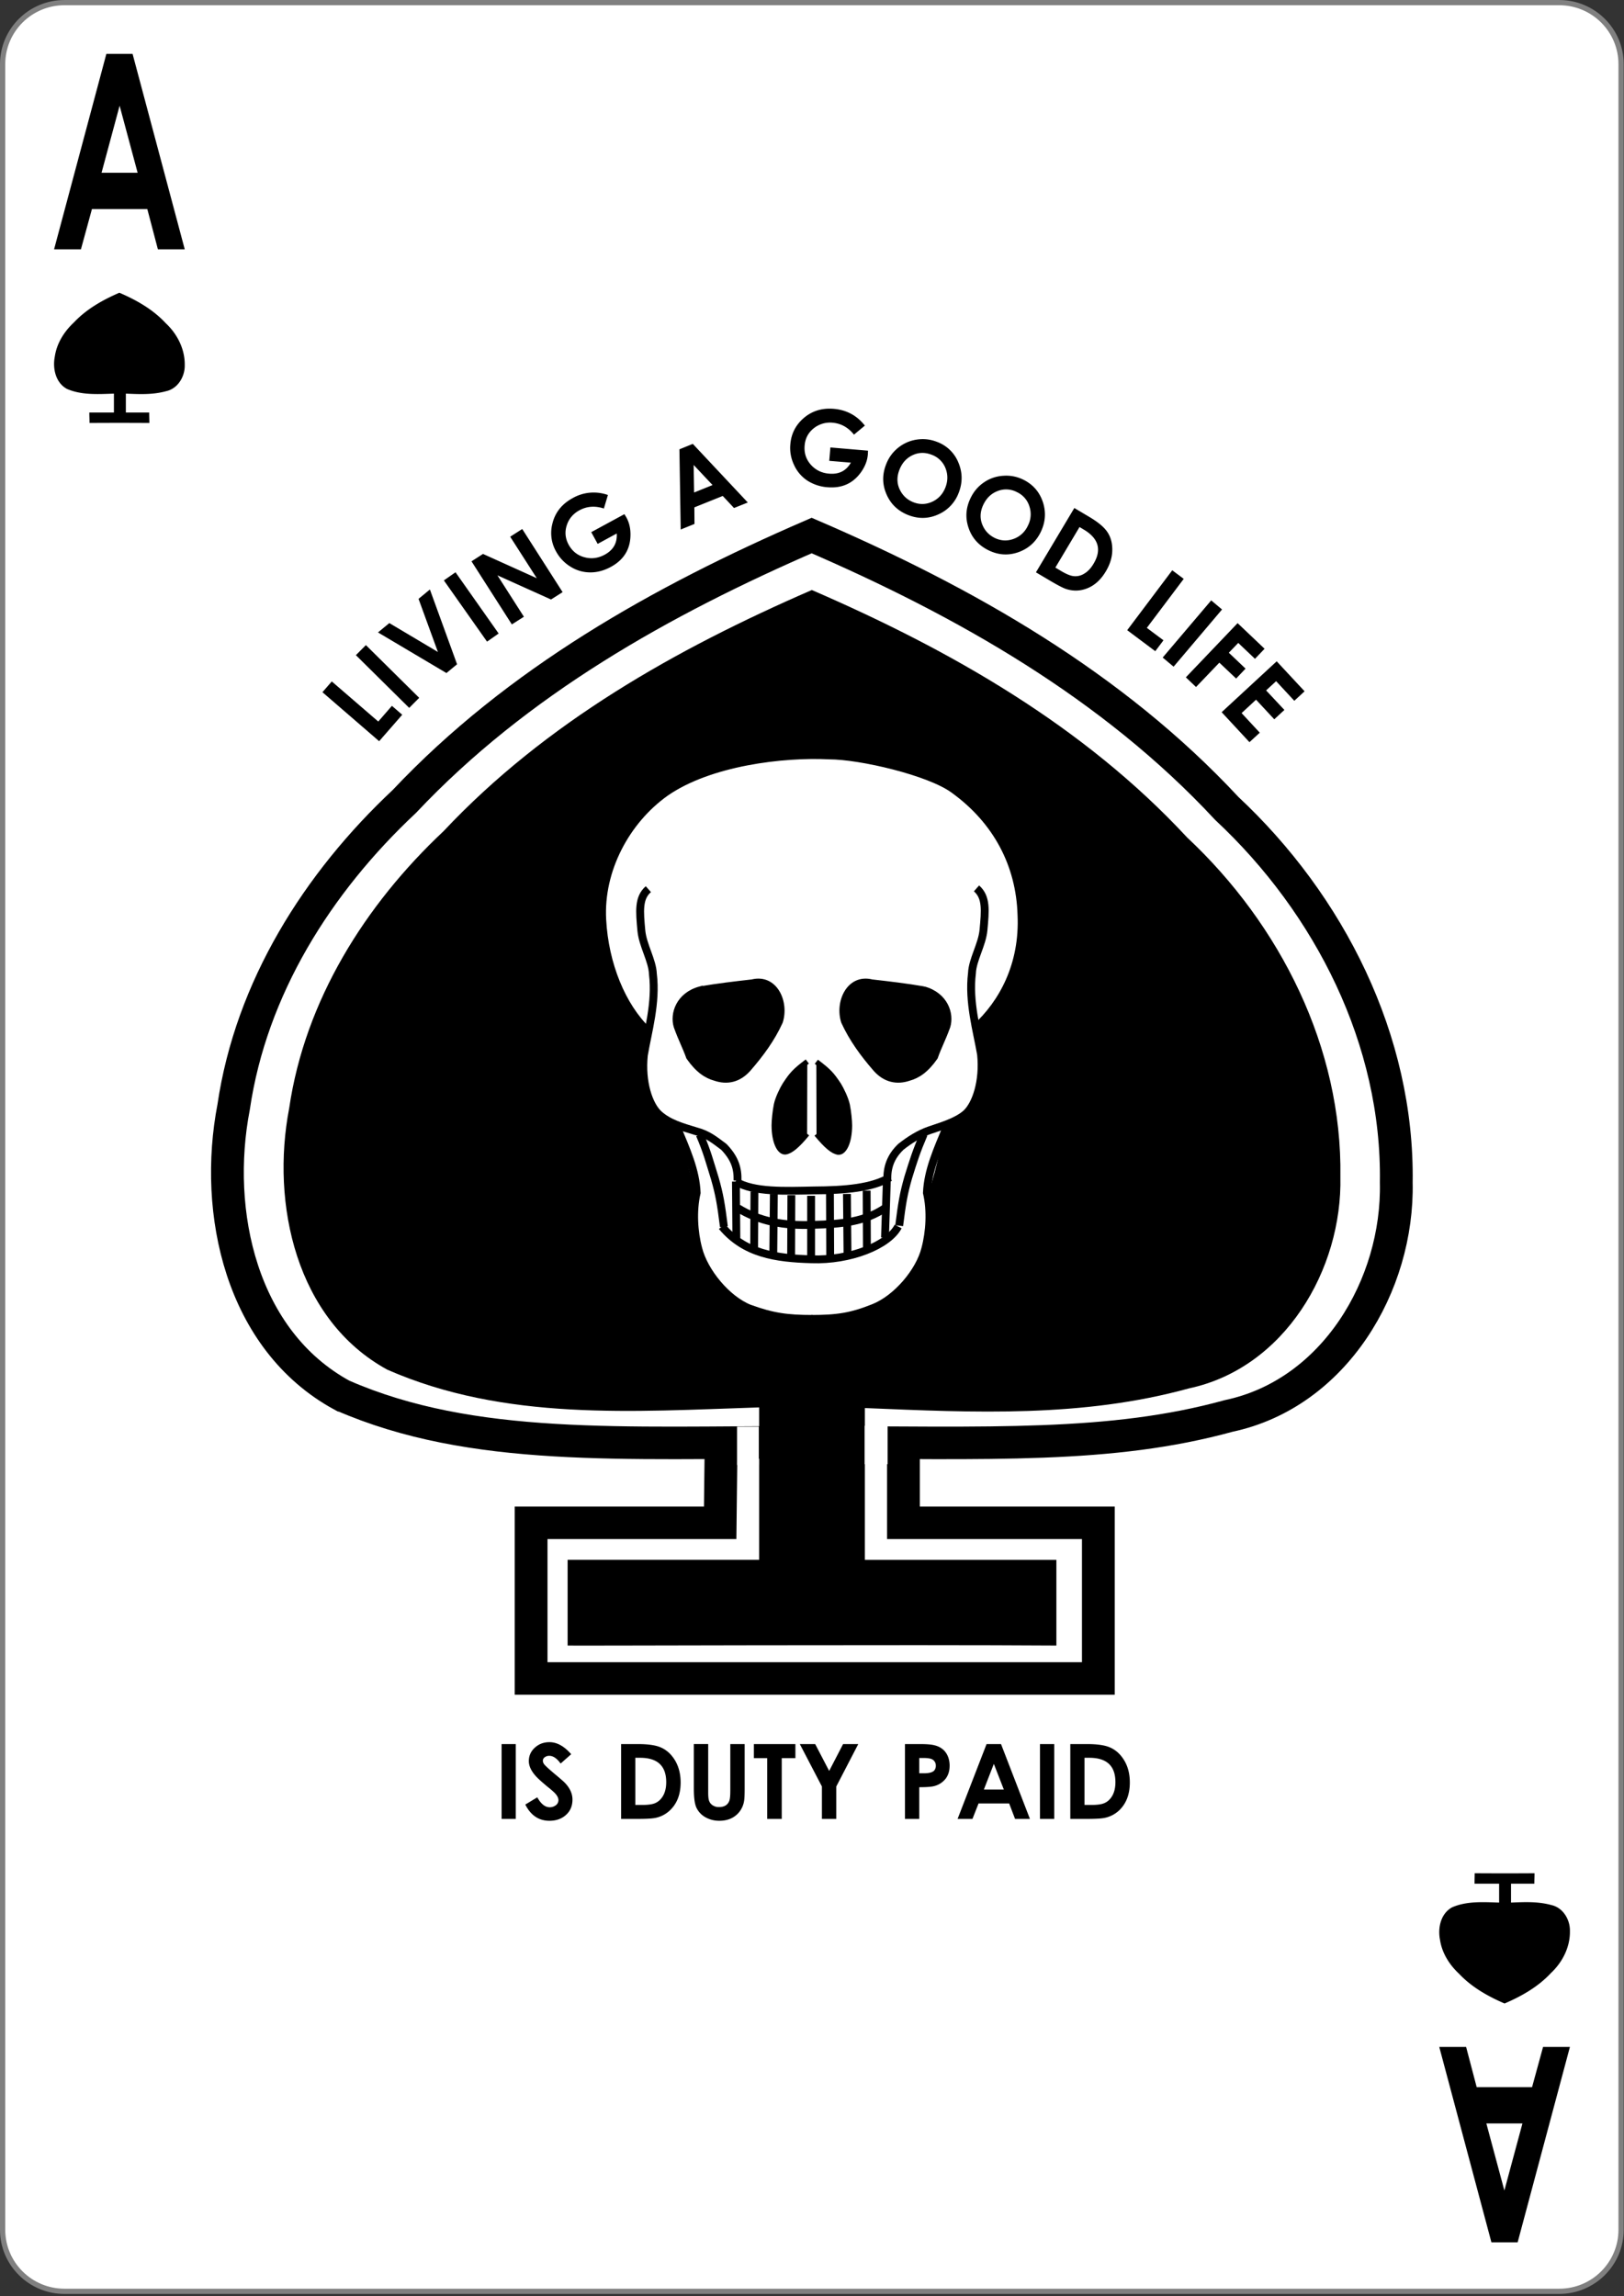 <svg xmlns="http://www.w3.org/2000/svg" width="99" height="140"><rect width="100%" height="100%" fill="#333333" stroke="none"/><path d="M9.298.38h215.404c4.93 0 8.92 4.005 8.92 8.94v314.36c0 4.935-3.99 8.94-8.92 8.94H9.298c-4.93 0-8.92-4.005-8.92-8.94V9.32c0-4.935 3.99-8.94 8.92-8.94Zm0 0" style="fill-rule:nonzero;fill:#fff;fill-opacity:1;stroke-width:.756;stroke-linecap:butt;stroke-linejoin:miter;stroke:gray;stroke-opacity:1;stroke-miterlimit:4.3" transform="scale(.423 .42)"/><path d="M5.457 25.79c0-.235-.012-.403-.012-.638h1.5V24c-.949.031-1.976.102-2.867-.29-.687-.374-.879-1.245-.738-1.964.117-.812.57-1.531 1.164-2.086.77-.816 1.75-1.37 2.773-1.812 1.047.449 2.051 1.02 2.828 1.859.704.656 1.172 1.582 1.157 2.555.015.699-.422 1.437-1.14 1.59-.806.222-1.622.183-2.45.148v1.152h1.422c0 .235.011.403.011.637a283.894 283.894 0 0 0-3.648 0ZM89.898 114.21c0 .235-.011.403-.011.638h1.5V116c-.95-.031-1.977-.102-2.867.29-.688.374-.88 1.245-.739 1.964.117.812.57 1.531 1.164 2.086.77.816 1.75 1.37 2.774 1.812 1.047-.449 2.05-1.02 2.828-1.859.703-.656 1.172-1.582 1.156-2.555.016-.699-.422-1.437-1.14-1.59-.805-.222-1.622-.183-2.45-.148v-1.152h1.422c0-.235.012-.403.012-.637-1.113.008-2.445.008-3.649 0ZM11.262 15.2H9.625l-.645-2.454H5.605L4.934 15.2H3.297L6.484 3.285h1.598ZM8.39 10.534l-1.098-4.09-1.102 4.09ZM87.738 124.8h1.637l.645 2.454h3.375l.671-2.453h1.637l-3.187 11.914h-1.598Zm2.871 4.665 1.098 4.09 1.102-4.09Zm0 0" style="stroke:none;fill-rule:nonzero;fill:#000;fill-opacity:1"/><path d="M49.304 202.55c-14.551-7.99-18.567-26.573-15.631-41.857 2.51-17.245 12.095-32.547 24.596-44.347 16.278-17.403 37.034-29.147 58.703-38.606 22.122 9.617 43.34 21.751 59.82 39.61 14.838 13.955 24.736 33.661 24.431 54.297.323 14.904-8.91 30.643-24.135 33.895-17.035 4.72-34.273 3.874-60.762 3.837-26.499-.037-48.224 1.45-67.022-6.829Zm0 0" style="fill-rule:nonzero;fill:#fff;fill-opacity:1;stroke-width:4.724;stroke-linecap:butt;stroke-linejoin:miter;stroke:#000;stroke-opacity:1;stroke-miterlimit:4" transform="scale(.423 .42)"/><path d="M34.602 100.328v-5.226h11.675v-9.293c-7.675.246-15.476.851-22.668-2.301-5.566-3.043-7.101-10.121-5.98-15.942.96-6.566 4.629-12.398 9.41-16.89 6.227-6.63 14.164-11.102 22.45-14.703 8.46 3.664 16.574 8.285 22.878 15.086 5.676 5.312 9.461 12.82 9.344 20.68.125 5.675-3.406 11.671-9.23 12.91-6.512 1.792-13.07 1.476-19.758 1.199v9.254h11.675v5.226c-9.007-.062-29.796.02-29.796 0Zm0 0" style="stroke:none;fill-rule:nonzero;fill:#000;fill-opacity:1"/><path d="M57.988 63.387c0 9.422-3.793 17.062-8.472 17.062-4.68 0-8.473-7.64-8.473-17.062s3.793-17.063 8.473-17.063c4.68 0 8.472 7.64 8.472 17.063Zm0 0" style="stroke:none;fill-rule:nonzero;fill:#fff;fill-opacity:1"/><path d="M116.344 154.096c-1.818 1.385-2.225 1.85-3.222 3.382-.37.586-1.043 1.97-1.228 2.899-.184.92-.323 2.267-.323 2.973 0 2.416.766 3.921 1.597 3.875.748-.093 1.708-.874 3.149-2.639" style="fill-rule:evenodd;fill:#000;fill-opacity:1;stroke-width:.756;stroke-linecap:butt;stroke-linejoin:miter;stroke:#000;stroke-opacity:1;stroke-miterlimit:4" transform="scale(.423 .42)"/><path d="M117.646 154.133c1.82 1.385 2.225 1.85 3.232 3.382.36.586 1.034 1.97 1.228 2.9.184.919.323 2.266.323 2.972-.01 2.416-.776 3.921-1.607 3.875-.747-.084-1.698-.873-3.148-2.639" style="fill-rule:evenodd;fill:#000;fill-opacity:1;stroke-width:.756;stroke-linecap:butt;stroke-linejoin:bevel;stroke:#000;stroke-opacity:1;stroke-miterlimit:4" transform="scale(.423 .42)"/><path d="M93.225 149.571c-3.582-3.493-6.094-9.542-6.435-16.083-.388-7.2 3.407-14.355 9.085-18.434 6.37-4.478 17.007-5.723 23.627-5.389 4.478 0 14.459 2.332 17.986 4.952 6.186 4.507 9.5 10.89 9.722 18.165.342 7.312-2.733 12.878-6.5 16.353" style="fill-rule:nonzero;fill:#fff;fill-opacity:1;stroke-width:1.134;stroke-linecap:round;stroke-linejoin:round;stroke:#000;stroke-opacity:1;stroke-miterlimit:4" transform="scale(.423 .42)"/><path d="M97.592 163.713c1.302 3.14 2.678 6.215 2.807 9.44-.6 2.601-.415 5.677.231 8.12.84 3.354 4.09 7.34 7.34 8.66 3.324 1.217 5.401 1.523 9.122 1.523" style="fill-rule:nonzero;fill:#fff;fill-opacity:1;stroke-width:1.134;stroke-linecap:butt;stroke-linejoin:miter;stroke:#000;stroke-opacity:1;stroke-miterlimit:4" transform="scale(.423 .42)"/><path d="M100.852 164.716c1.07 2.5 1.394 3.865 2.17 6.365.655 2.304.895 3.707 1.301 6.987" style="fill:none;stroke-width:1.134;stroke-linecap:butt;stroke-linejoin:miter;stroke:#000;stroke-opacity:1;stroke-miterlimit:4" transform="scale(.423 .42)"/><path d="M93.438 129.075c-1.45 1.273-1.265 3.187-1.007 6.039.212 2.165 1.588 4.302 1.662 6.28.508 4.182-.73 8.363-1.302 11.773-.406 3.93.72 7.303 2.18 8.613 1.449 1.292 3.323 1.821 5.29 2.425 1.79.474 2.714 1.282 4.071 2.295 1.616 1.71 1.995 3.131 1.958 4.878" style="fill-rule:nonzero;fill:#fff;fill-opacity:1;stroke-width:1.134;stroke-linecap:butt;stroke-linejoin:round;stroke:#000;stroke-opacity:1;stroke-miterlimit:4" transform="scale(.423 .42)"/><path d="M136.39 163.713c-1.293 3.14-2.678 6.215-2.808 9.44.6 2.601.416 5.677-.23 8.12-.831 3.354-4.118 7.22-7.368 8.548-3.25 1.329-5.328 1.635-9.049 1.635" style="fill-rule:nonzero;fill:#fff;fill-opacity:1;stroke-width:1.134;stroke-linecap:butt;stroke-linejoin:miter;stroke:#000;stroke-opacity:1;stroke-miterlimit:4" transform="scale(.423 .42)"/><path d="M106.004 171.508c2.63 1.607 7.183 1.375 11.264 1.3 4.533-.018 8.42-.352 10.978-1.895M106.373 175.392c3.038 1.914 6.62 2.573 10.738 2.416 4.284-.103 7.562-.465 10.488-2.472" style="fill:none;stroke-width:1.134;stroke-linecap:butt;stroke-linejoin:miter;stroke:#000;stroke-opacity:1;stroke-miterlimit:4" transform="scale(.423 .42)"/><path d="M229.901 385.646c17.348 20.96 41.594 24.577 69.143 25.32 29.52 1.09 59.188-10.653 66.826-25.32M240.694 350.962l.345 44.495M254.986 358.642l-.246 44.099M269.968 360.525l-.444 46.18M283.47 361.516l-.196 46.873M298.7 361.962v46.824M313.237 359.187l.197 49.4" style="fill:none;stroke-width:6.049;stroke-linecap:butt;stroke-linejoin:miter;stroke:#000;stroke-opacity:1;stroke-miterlimit:4" transform="matrix(.079 0 0 .079 25.848 44.312)"/><path d="m326.763 360.525.443 45.981" style="fill:none;stroke-width:6.049;stroke-linecap:butt;stroke-linejoin:miter;stroke:#000;stroke-opacity:1;stroke-miterlimit:4" transform="matrix(.079 0 0 .079 25.815 44.312)"/><path d="m341.574 357.998.198 44.148M357.147 350.02l-1.429 44.198" style="fill:none;stroke-width:6.049;stroke-linecap:butt;stroke-linejoin:miter;stroke:#000;stroke-opacity:1;stroke-miterlimit:4" transform="matrix(.079 0 0 .079 25.848 44.312)"/><path d="M133.12 164.651c-1.061 2.5-1.467 3.79-2.234 6.29-.655 2.304-.895 3.707-1.301 6.987" style="fill:none;stroke-width:1.134;stroke-linecap:butt;stroke-linejoin:miter;stroke:#000;stroke-opacity:1;stroke-miterlimit:4" transform="scale(.423 .42)"/><path d="M100.898 143.57c2.52-.438 4.967-.726 7.488-1.014 3.305-.836 4.967 2.936 4.053 5.78-1.136 2.517-2.751 4.729-4.598 6.866-1.431 1.616-3.13 1.877-4.755 1.328-1.311-.362-2.52-1.17-3.823-3.047-.572-1.607-1.07-2.444-1.79-4.45-.573-1.85.313-4.61 3.425-5.464Zm0 0" style="fill-rule:evenodd;fill:#000;fill-opacity:1;stroke-width:.756;stroke-linecap:butt;stroke-linejoin:miter;stroke:#000;stroke-opacity:1;stroke-miterlimit:4" transform="scale(.423 .42)"/><path d="M140.729 128.963c1.45 1.273 1.265 3.187 1.006 6.04-.203 2.164-1.588 4.301-1.662 6.28-.508 4.182.73 8.363 1.311 11.772.397 3.93-.73 7.303-2.179 8.614-1.459 1.291-4.118 1.988-5.3 2.425-1.384.483-2.797 1.365-4.071 2.378-1.533 1.477-1.995 3.048-1.958 4.794" style="fill-rule:nonzero;fill:#fff;fill-opacity:1;stroke-width:1.134;stroke-linecap:butt;stroke-linejoin:round;stroke:#000;stroke-opacity:1;stroke-miterlimit:4" transform="scale(.423 .42)"/><path d="M133.14 143.57c-2.521-.438-4.968-.726-7.489-1.014-3.296-.836-4.967 2.936-4.053 5.78 1.145 2.517 2.751 4.729 4.598 6.866 1.431 1.616 3.14 1.877 4.764 1.328 1.311-.362 2.52-1.17 3.823-3.047.563-1.607 1.061-2.444 1.79-4.45.573-1.85-.322-4.61-3.434-5.464Zm0 0" style="fill-rule:evenodd;fill:#000;fill-opacity:1;stroke-width:.756;stroke-linecap:butt;stroke-linejoin:miter;stroke:#000;stroke-opacity:1;stroke-miterlimit:4" transform="scale(.423 .42)"/><path d="m103.945 207.512-.157 13.546H76.54v22.597h81.749v-22.597h-28.087V208.99" style="fill:none;stroke-width:4.724;stroke-linecap:butt;stroke-linejoin:miter;stroke:#000;stroke-opacity:1;stroke-miterlimit:4" transform="scale(.423 .42)"/><path d="M44.93 86.98h1.328v2.34H44.93ZM52.707 86.93h1.402v2.34h-1.402Zm0 0" style="stroke:none;fill-rule:nonzero;fill:#fff;fill-opacity:1"/><path d="M31.441 110.898h-.863v-4.562h.863ZM34.898 109.719c0 .394-.136.71-.41.949-.261.23-.593.344-.992.344-.648 0-1.14-.328-1.473-.989l.73-.441c.224.402.474.606.763.606.132 0 .25-.04.355-.114a.387.387 0 0 0 .172-.316c0-.137-.074-.285-.23-.445a4.51 4.51 0 0 0-.391-.34c-.375-.309-.633-.54-.766-.692-.277-.312-.418-.613-.418-.906 0-.336.13-.613.383-.836.242-.215.535-.32.875-.32.457 0 .899.246 1.324.734l-.644.57c-.227-.316-.457-.472-.692-.472a.444.444 0 0 0-.257.074c-.09.059-.133.133-.133.223 0 .078.027.148.078.218.074.094.285.29.637.586.34.282.539.457.605.524.324.328.484.676.484 1.043ZM41.492 108.68c0 .718-.219 1.289-.66 1.703a1.8 1.8 0 0 1-.895.457c-.203.039-.546.058-1.027.058h-1.047v-4.562h1.032c.574 0 1.011.059 1.32.176.402.156.722.445.965.87.207.372.312.802.312 1.298Zm-.879-.024c0-.988-.531-1.484-1.586-1.484h-.297v2.875h.403c.34 0 .594-.031.762-.094.23-.086.414-.254.546-.5.114-.215.172-.48.172-.797ZM45.395 109.055c0 .375-.012.636-.04.78a1.43 1.43 0 0 1-.332.692c-.289.325-.68.485-1.175.485-.297 0-.57-.067-.817-.2a1.304 1.304 0 0 1-.578-.601c-.105-.227-.156-.613-.156-1.156v-2.72h.875v2.954c0 .203.012.348.035.441.04.157.125.274.254.348a.657.657 0 0 0 .371.098c.316 0 .527-.125.625-.375.043-.11.063-.317.063-.621v-2.844h.875ZM48.488 107.191h-.832v3.707h-.886v-3.707h-.813v-.855h2.531ZM52.32 106.336l-1.34 2.586v1.976h-.875v-1.976l-1.347-2.586h.937l.852 1.637.848-1.637ZM57.89 107.66c0 .309-.081.57-.242.785a1.288 1.288 0 0 1-.691.45c-.164.046-.469.07-.918.07v1.933h-.871v-4.562h.926c.398 0 .699.023.894.078.317.082.555.25.711.504.125.207.192.453.192.742Zm-.843 0a.42.42 0 0 0-.207-.387c-.102-.058-.285-.09-.555-.09h-.246v.934h.277c.348 0 .567-.066.657-.199a.428.428 0 0 0 .074-.258ZM62.785 110.898h-.906l-.36-.941h-1.867l-.37.941h-.907l1.766-4.562h.882Zm-1.59-1.789-.61-1.566-.608 1.566ZM64.266 110.898h-.868v-4.562h.868ZM68.875 108.68c0 .718-.219 1.289-.656 1.703a1.83 1.83 0 0 1-.899.457c-.203.039-.543.058-1.027.058h-1.047v-4.562h1.031c.575 0 1.012.059 1.32.176.403.156.723.445.966.87.21.372.312.802.312 1.298Zm-.879-.024c0-.988-.527-1.484-1.586-1.484h-.297v2.875h.407c.335 0 .59-.031.757-.094.235-.086.414-.254.547-.5.114-.215.172-.48.172-.797ZM24.52 43.578l-1.407 1.613-3.457-2.988.57-.656 2.833 2.445.832-.957ZM25.555 42.547l-.61.613-3.25-3.215.61-.613ZM26.207 35.941l1.656 4.559-.648.535-4.172-2.476.691-.57 2.961 1.761-1.18-3.238ZM30.398 38.625l-.707.496-2.632-3.734.71-.496ZM34.297 36.102l-.707.449-3.266-1.473 1.613 2.524-.734.468-2.46-3.847.702-.45 3.278 1.48-1.621-2.53.734-.47ZM38.164 31.512c.191.328.281.707.27 1.144-.02.848-.418 1.485-1.196 1.907-.41.222-.82.335-1.238.335a2.245 2.245 0 0 1-1.227-.351 2.46 2.46 0 0 1-.875-.926 2.263 2.263 0 0 1-.23-1.668c.16-.695.578-1.223 1.246-1.586a2.581 2.581 0 0 1 2.145-.187l-.246.824c-.536-.176-1.032-.14-1.485.105-.39.211-.648.516-.777.918-.133.407-.094.801.117 1.188.219.394.543.652.969.762.418.113.828.058 1.23-.16.524-.286.766-.715.73-1.29l-1.163.633-.391-.715 2.02-1.097ZM45.586 30.637l-.84.336-.687-.735-1.73.696.007 1.011-.84.34-.078-4.89.816-.332Zm-2.148-1.063-1.153-1.226.028 1.68ZM52.906 27.668c-.02.379-.156.746-.406 1.105-.488.696-1.172 1.008-2.055.934a2.62 2.62 0 0 1-1.218-.398 2.245 2.245 0 0 1-.825-.97 2.381 2.381 0 0 1-.222-1.253c.05-.602.293-1.11.73-1.52.52-.488 1.156-.703 1.914-.64.785.066 1.418.41 1.899 1.023l-.664.551c-.352-.441-.786-.68-1.297-.727a1.593 1.593 0 0 0-1.157.34c-.332.266-.52.617-.554 1.055-.04.453.09.844.383 1.172.289.32.66.504 1.117.539.594.05 1.035-.172 1.32-.672l-1.32-.11.07-.816 2.293.196ZM58.445 30.04a2.32 2.32 0 0 1-1.254 1.327c-.59.266-1.195.278-1.816.04-.629-.247-1.074-.669-1.332-1.266-.262-.598-.27-1.211-.023-1.836.156-.407.402-.739.73-1.004a2.344 2.344 0 0 1 1.137-.5c.418-.063.828-.02 1.226.137a2.238 2.238 0 0 1 1.313 1.269c.254.605.258 1.215.02 1.832Zm-.812-.321c.156-.403.156-.793.004-1.176a1.42 1.42 0 0 0-.84-.816c-.41-.16-.8-.149-1.176.03-.367.177-.629.47-.789.88-.184.468-.16.906.07 1.312.18.317.438.54.778.672.398.156.785.14 1.168-.039.367-.176.629-.465.785-.863ZM63.438 32.45c-.293.593-.747 1-1.36 1.218-.613.215-1.215.176-1.816-.117-.602-.297-1.012-.754-1.219-1.371-.211-.621-.164-1.23.133-1.832.191-.391.46-.703.812-.942a2.302 2.302 0 0 1 1.176-.398c.426-.031.828.047 1.211.234.598.293.996.754 1.203 1.38.2.62.152 1.23-.14 1.827Zm-.782-.391a1.51 1.51 0 0 0 .102-1.168 1.415 1.415 0 0 0-.766-.887 1.404 1.404 0 0 0-1.172-.067c-.383.145-.668.415-.863.81-.223.452-.238.89-.043 1.312.152.332.395.574.723.738.379.183.77.203 1.164.055a1.52 1.52 0 0 0 .855-.793ZM67.41 34.84c-.367.617-.847.992-1.441 1.125-.336.074-.668.05-1.004-.063-.195-.07-.496-.23-.91-.472l-.903-.535 2.34-3.922.887.527c.492.29.84.566 1.043.824.27.336.394.75.383 1.239-.008.425-.14.851-.395 1.277Zm-.746-.469c.508-.851.309-1.547-.602-2.086l-.253-.152-1.473 2.472.348.208c.289.171.523.273.699.304a.992.992 0 0 0 .726-.152c.211-.125.395-.324.555-.594ZM70.426 39.703l-1.711-1.281 2.746-3.652.7.523-2.25 2.988 1.015.758ZM71.543 40.648l-.664-.558 2.957-3.485.66.555ZM75.355 41.371l-1.023-.969-1.422 1.485-.62-.59 3.155-3.305 1.645 1.563-.586.613-1.02-.969-.574.598 1.02.969ZM76.168 45.25l-1.695-1.828 3.355-3.102 1.7 1.828-.626.579-1.109-1.196-.61.563 1.114 1.191-.617.57-1.11-1.195-.882.817 1.109 1.195Zm0 0" style="stroke:none;fill-rule:nonzero;fill:#000;fill-opacity:1"/></svg>